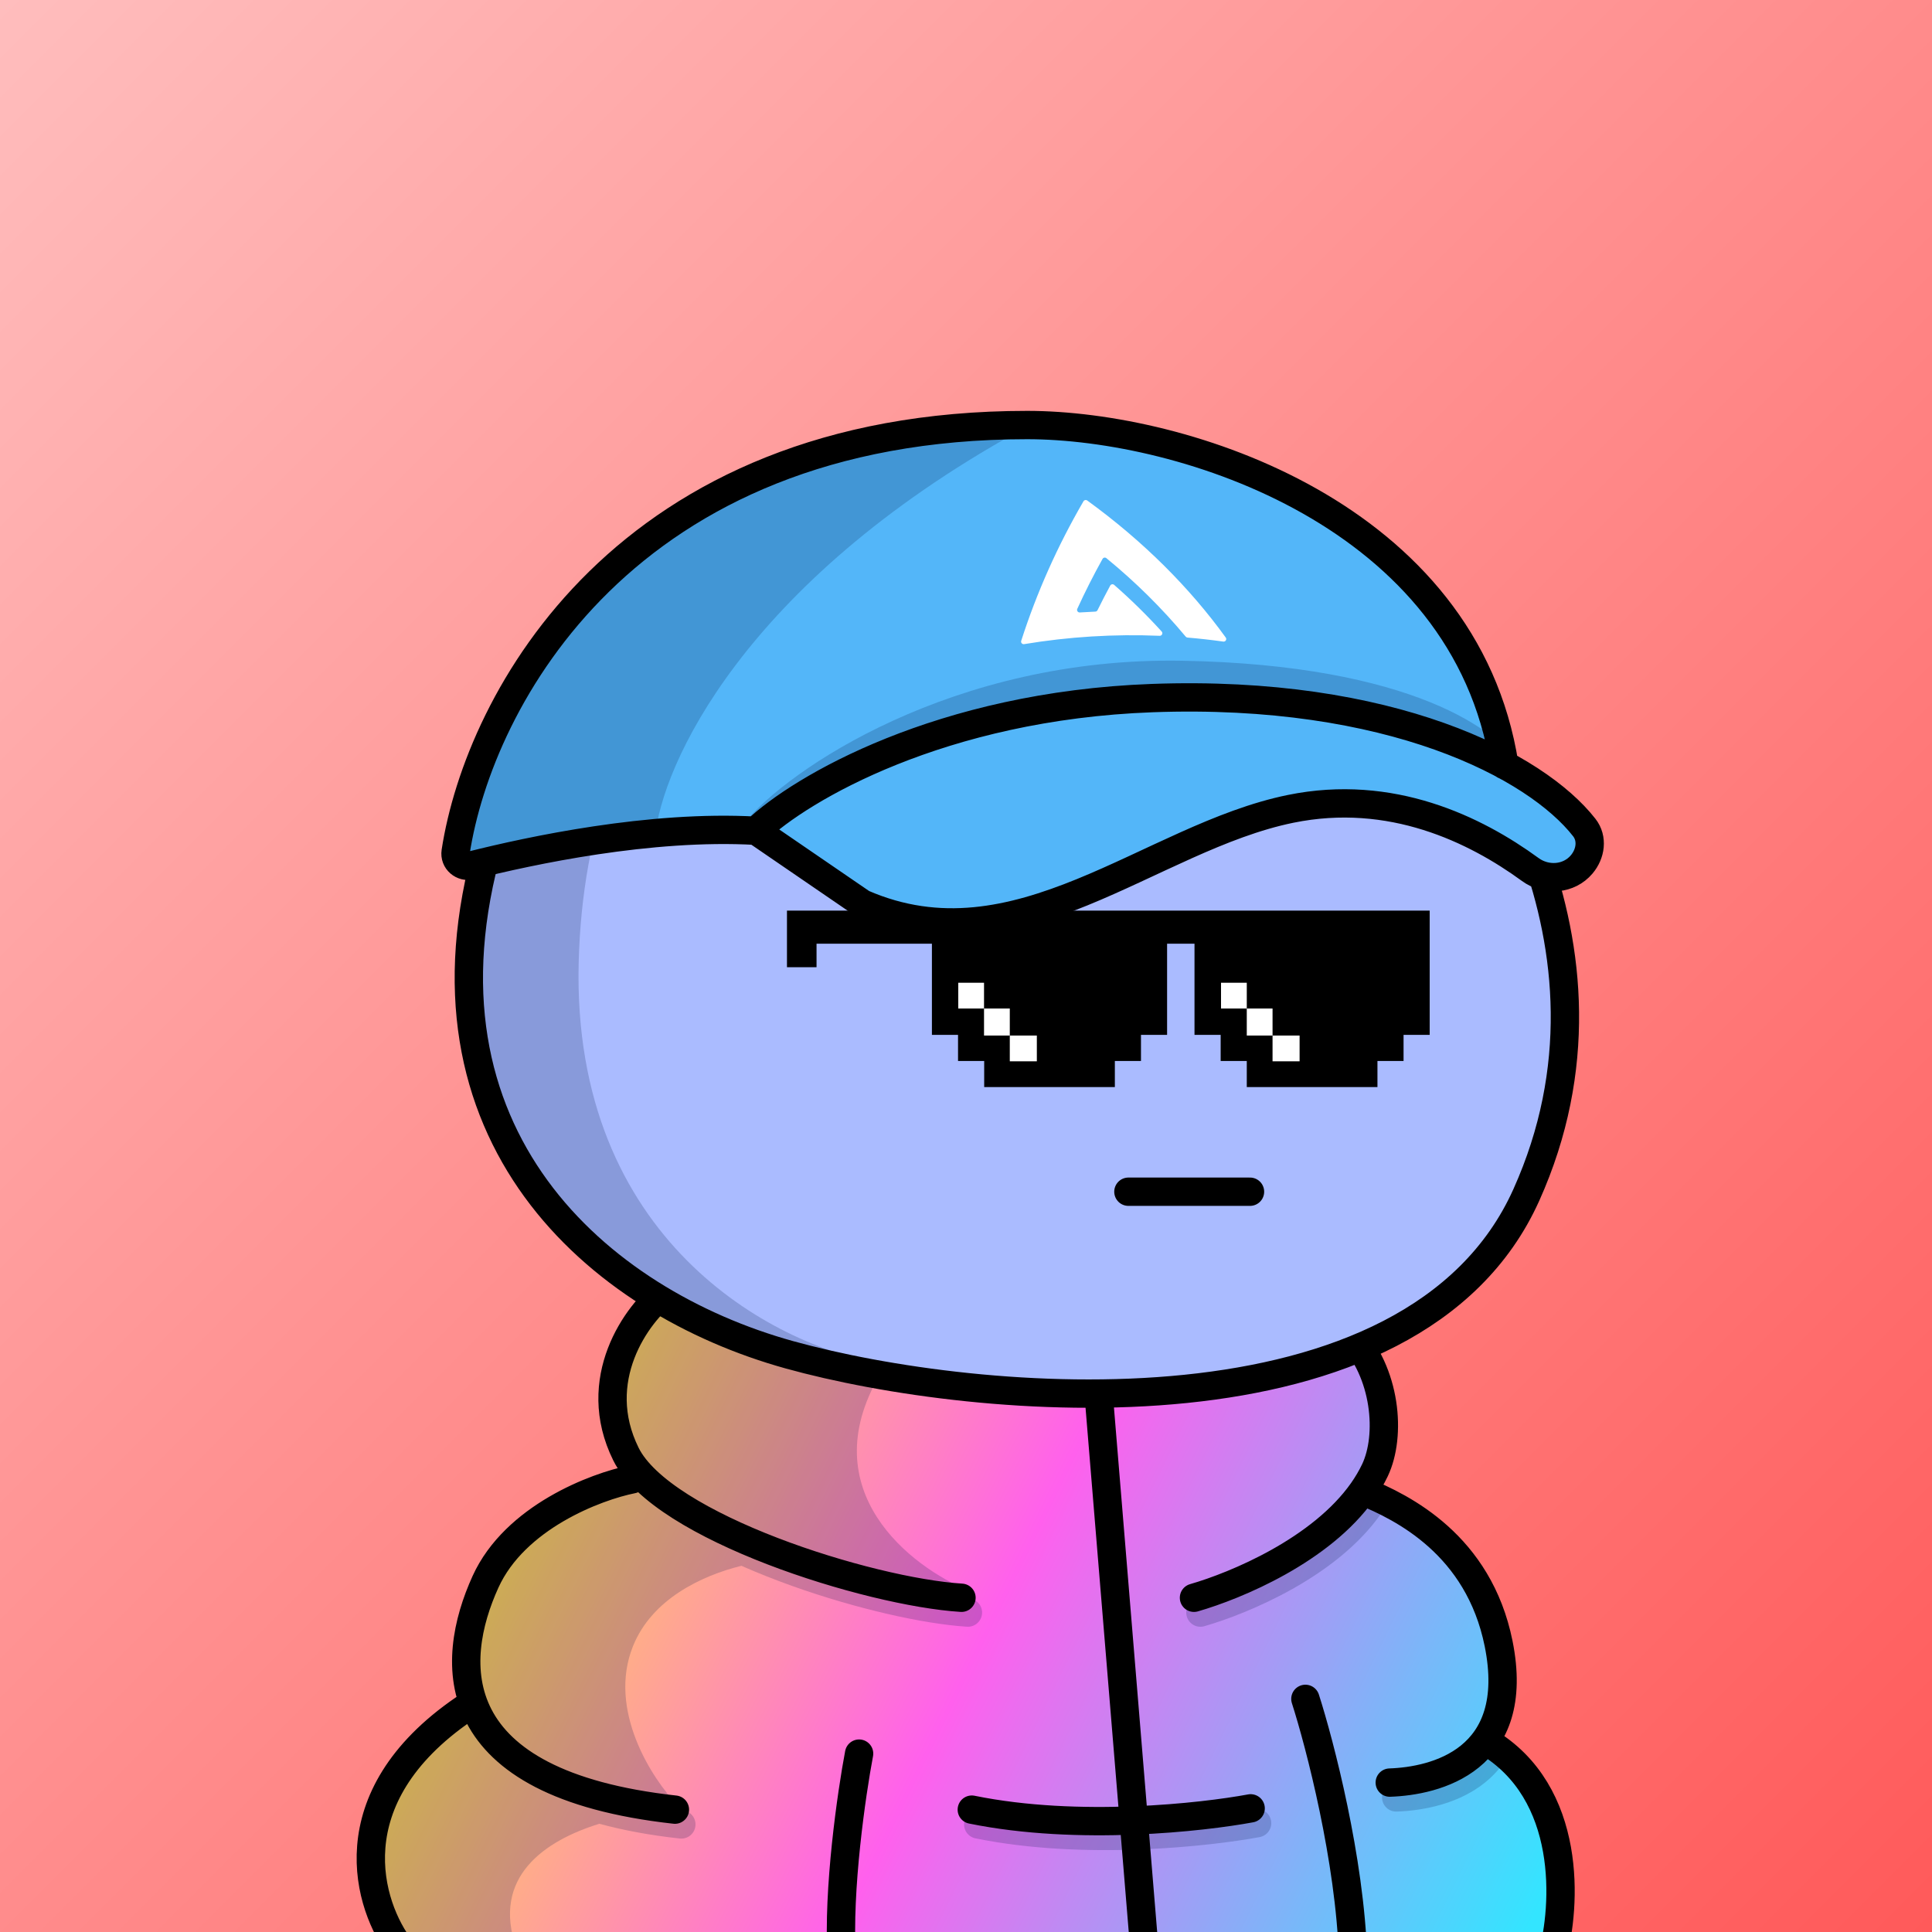 <svg
      xmlns="http://www.w3.org/2000/svg"
      preserveAspectRatio="xMidYMin meet"
      fill="none"
      viewBox="0 0 1500 1500"
    >
      <rect x="0" y="0" width="1500" height="1500" fill="#333333" stroke="none"/>
      <g>
      <path fill="url(#prefix__paint0_linear_53_30463)" d="M0 0h1500v1500H0z"/><defs><linearGradient id="prefix__paint0_linear_53_30463" x1="1500" y1="1500" x2="0" y2="0" gradientUnits="userSpaceOnUse">
<stop stop-color="#FF5A5A"/>
<stop offset="1" stop-color="#FFBDBD"/>
</linearGradient></defs>
      <g clip-path="url(#clip0_483_532)">
<path d="M366.5 1327.5C264.5 1394.3 286.333 1481.33 310 1516.5L1208 1510C1237.2 1434.8 1183.17 1369.33 1152.5 1346C1198.9 1256 1109.83 1182.17 1059.5 1156.5C1089.1 1116.1 1063.83 1061 1047.5 1038.5C819.5 1116.1 602.5 1048.83 522.5 1005.5C452.9 1045.5 475.833 1117.83 496 1149C358.8 1177.8 352.5 1280 366.5 1327.5Z" fill="url(#paint0_linear_483_532)"/>
<path d="M1069.32 1160.2C1064.35 1156.71 1057.49 1157.91 1054 1162.88C1039.23 1183.91 1016.26 1201.27 992.35 1214.66C968.55 1227.99 944.65 1236.92 928.96 1241.44C923.12 1243.12 919.75 1249.21 921.43 1255.05C923.11 1260.89 929.2 1264.26 935.04 1262.58C952.15 1257.66 977.65 1248.11 1003.1 1233.85C1028.44 1219.66 1054.57 1200.33 1072 1175.52C1075.49 1170.55 1074.29 1163.69 1069.32 1160.2Z" fill="#001647" fill-opacity="0.2"/>
<path d="M1164.1 1354.75C1159.24 1351.11 1152.34 1352.1 1148.7 1356.96C1133.03 1377.87 1104.14 1383.83 1083.64 1384.51C1077.57 1384.71 1072.81 1389.8 1073.01 1395.87C1073.21 1401.94 1078.3 1406.7 1084.37 1406.5C1106.4 1405.77 1144.34 1399.48 1166.31 1370.15C1169.95 1365.29 1168.97 1358.39 1164.1 1354.75Z" fill="#001647" fill-opacity="0.2"/>
<path d="M974 1404.68C955.73 1408.06 923.06 1412.42 884.83 1413.9C846.05 1415.41 802.01 1413.94 761.7 1405.72C755.75 1404.51 749.94 1408.35 748.72 1414.3C747.51 1420.25 751.35 1426.06 757.3 1427.28C799.95 1435.98 845.9 1437.43 885.68 1435.89C924.97 1434.36 958.69 1429.89 978 1426.32C983.97 1425.21 987.92 1419.48 986.82 1413.5C985.72 1407.53 979.98 1403.58 974 1404.68Z" fill="#001647" fill-opacity="0.2"/>
<path d="M526 1158.5L571 1186L615.26 1203.5L680 1225L731.5 1232.5L752.18 1235C707.21 1216.67 630.42 1157.5 683 1067.5L509.66 1009L484 1061.5L480 1115L501 1137.5L526 1158.5Z" fill="#001647" fill-opacity="0.2"/>
<path d="M575.64 1215.68C588.5 1221.37 601.86 1226.63 615.26 1231.41C664.47 1248.96 716.66 1260.84 750.81 1262.98C756.87 1263.36 762.1 1258.75 762.48 1252.69C762.86 1246.63 758.25 1241.41 752.19 1241.03C720.76 1239.07 670.68 1227.82 622.65 1210.7C574.19 1193.42 530.41 1171.05 509.66 1148.1C505.59 1143.59 498.63 1143.24 494.12 1147.32C493.29 1148.07 492.61 1148.91 492.06 1149.82L491.49 1149.51L400.99 1186.01L372.99 1242.51L360.99 1305.51L372.66 1327.65C371.89 1327.77 371.12 1327.97 370.37 1328.26L363.99 1321.01L321.49 1356.01L287 1432L300.5 1513H401C381.17 1457.08 423.35 1428.94 465.37 1415.96C483.49 1420.94 504.21 1424.83 527.79 1427.43C533.83 1428.1 539.26 1423.74 539.93 1417.7C540.6 1411.66 536.24 1406.23 530.2 1405.56C520.59 1404.5 511.58 1403.23 503.1 1401.77L493.44 1398.36L525.99 1401.49C506.16 1380.99 471.49 1327.59 491.49 1277.99C506.17 1241.57 544.58 1223.41 575.63 1215.67L575.64 1215.68Z" fill="#001647" fill-opacity="0.2"/>
<path d="M1013.5 1319C1024.83 1354.33 1048.1 1443.9 1050.5 1519.5M667 1361.5C661.166 1392.33 650.3 1467.1 653.5 1519.5M1205 1519.5C1216 1480.17 1221.2 1391.6 1154 1352M1079 1384C1114 1382.83 1181.89 1367 1163.5 1276C1148.04 1199.52 1089.25 1170.37 1058 1157.7M926.999 1240.5C959.802 1231.06 1025.8 1203.54 1058 1157.7M1058 1157.7C1061.62 1152.53 1064.82 1147.13 1067.5 1141.5C1080.32 1114.5 1076.3 1065.5 1047.5 1035.5C1019.19 1047.48 944.091 1070.65 852.5 1076.66M746.499 1240.5C674.499 1236 514.065 1185.63 485.999 1129C457.5 1071.5 493.833 1020 517.999 1002C574.999 1028.17 715.399 1080 820.999 1078C831.68 1077.8 842.194 1077.34 852.5 1076.66M491 1148.5C462.5 1154.17 399.8 1178 377 1228C348.5 1290.5 343 1385 524 1405M311.5 1513.5C285.667 1480.17 259.201 1396.2 360 1327M852.5 1076.66L880.255 1413.39M880.255 1413.39L889 1519.5M880.255 1413.39C919.011 1411.89 952.211 1407.48 971 1404M880.255 1413.39C840.971 1414.92 795.978 1413.46 754.5 1405" stroke="black" stroke-width="22" stroke-linecap="round"/>
</g>
<defs>
<linearGradient id="paint0_linear_483_532" x1="382.112" y1="1048.46" x2="1207.91" y2="1454.63" gradientUnits="userSpaceOnUse">
<stop stop-color="#FFEB37"/>
<stop offset="0.479" stop-color="#FF60ED"/>
<stop offset="1" stop-color="#33E5FF"/>
</linearGradient>
<clipPath id="clip0_483_532">
<rect width="1500" height="1500" fill="white"/>
</clipPath>
</defs>
      <g clip-path="url(#clip0_497_1194)">
<path d="M379.667 654.812C432.345 471.574 618.472 401.981 699.114 390.653C740.985 382.718 849.655 375.215 949.364 408.675C980 418.956 1049.88 457.388 1091.92 499.818C1144.47 552.856 1272.97 732.052 1185.05 927.725C1097.12 1123.4 758.414 1092.29 612.749 1051.82C464.472 1010.63 314.48 881.563 379.667 654.812Z" fill="#AABBFF"/>
<path d="M449.293 747.204C454.734 531.068 585.306 432.345 649.911 410C432.292 459.565 365.296 655.455 364 747.204C377.99 984.871 584.496 1053.43 681 1058C601.498 1044.46 443.853 963.339 449.293 747.204Z" fill="#001647" fill-opacity="0.2"/>
<path d="M379.667 654.812C432.345 471.574 618.472 401.981 699.114 390.653C740.985 382.718 849.655 375.215 949.364 408.675C980 418.956 1049.88 457.388 1091.92 499.818C1144.47 552.856 1272.97 732.052 1185.05 927.725C1097.12 1123.4 758.414 1092.29 612.749 1051.82C464.472 1010.63 314.48 881.563 379.667 654.812Z" stroke="black" stroke-width="22" stroke-linecap="round"/>
</g>
<defs>
    <clipPath id="prefix__clip0_299_662"><path fill="#fff" d="M0 0h1500v1500H0z"/></clipPath>
</defs>
      <g clip-path="url(#clip0_624_2936)">
<path d="M876.088 925.246H970.501" stroke="black" stroke-width="22" stroke-linecap="round"/>
<path d="M864.633 785.967L846.559 774.78L827.213 762.8L802.666 747.607" stroke="black" stroke-width="22" stroke-linecap="round"/>
<path d="M848.206 782.713C848.206 786.612 847.063 790.425 844.918 793.681C842.773 796.937 839.721 799.492 836.139 801.032C832.557 802.571 828.602 803.027 824.764 802.342C820.925 801.657 817.372 799.862 814.544 797.179C811.715 794.495 809.735 791.042 808.848 787.245C807.962 783.448 808.208 779.475 809.556 775.817C810.904 772.158 813.295 768.976 816.434 766.662C819.572 764.348 823.319 763.006 827.213 762.8L846.546 774.8C847.638 777.295 848.203 779.989 848.206 782.713Z" fill="black" stroke="black" stroke-width="22" stroke-linecap="round"/>
<path d="M1024.63 747.607L1000.09 762.8L980.739 774.78L962.666 785.967" stroke="black" stroke-width="22" stroke-linecap="round"/>
<path d="M979.094 782.713C979.094 786.612 980.237 790.425 982.382 793.681C984.527 796.937 987.579 799.492 991.161 801.032C994.743 802.571 998.698 803.027 1002.54 802.342C1006.37 801.657 1009.93 799.862 1012.76 797.179C1015.59 794.495 1017.57 791.042 1018.45 787.245C1019.34 783.448 1019.09 779.475 1017.74 775.817C1016.4 772.158 1014 768.976 1010.87 766.662C1007.73 764.348 1003.98 763.006 1000.09 762.8L980.754 774.8C979.662 777.295 979.097 779.989 979.094 782.713Z" fill="black" stroke="black" stroke-width="22" stroke-linecap="round"/>
</g>
<defs>
<clipPath id="clip0_624_2936">
<rect width="1500" height="1500" fill="white"/>
</clipPath>
</defs>
      <g clip-path="url(#clip0_875_2769)">
<path d="M1110 707V803.467H1089.72V823.747H1069.45V844H968.001V823.747H947.721V803.467H927.407V732.688H906.127V803.467H885.848V823.747H865.568V844H764.121V823.747H743.814V803.467H723.534V732.688H633.959V750.944H611V707H1110Z" fill="black"/>
<path d="M1009 804H988V824H1009V804Z" fill="white"/>
<path d="M988 783H968V804H988V783Z" fill="white"/>
<path d="M968 763H948V783H968V763Z" fill="white"/>
<path d="M805 804H784V824H805V804Z" fill="white"/>
<path d="M784 783H764V804H784V783Z" fill="white"/>
<path d="M764 763H744V783H764V763Z" fill="white"/>
</g>
<defs>
<clipPath id="clip0_875_2769">
<rect width="1500" height="1500" fill="white"/>
</clipPath>
</defs>
      <g clip-path="url(#clip0_602_1969)">
<path d="M718.5 336C430.5 374.4 355.833 571 354.5 664.5L414.5 657L585 641.5L677.5 700.5L746 715.5L795 706.5L864.5 683L951 641.5L1027 629C1040.67 630 1078.8 633.9 1122 641.5C1176 651 1185 710.5 1224.5 677C1256.1 650.2 1196 608.166 1162 590.5C1163 539 1078.5 288 718.5 336Z" fill="#53B6F9"/>
<path d="M790.5 334.999C576.9 453.399 513.5 594.666 508.5 650.499L355.5 670.5C343.167 665.833 342.4 622.399 438 485.999C533.6 349.599 712.834 328.499 790.5 334.999Z" fill="#001647" fill-opacity="0.2"/>
<path d="M918 513C740.4 509.8 610.667 597.833 577.5 639.5L635 613.5L746 568.5L911.5 542.5L1081.5 557L1179.5 596C1166.33 568 1095.6 516.2 918 513Z" fill="#001647" fill-opacity="0.2"/>
<path d="M1168 594.006C1137.5 399.5 919 330 797.5 330C484.905 330 371.892 543.53 353.776 661.318C352.717 668.2 359.115 673.614 365.869 671.92C411.449 660.485 504.576 640.341 587 645M587 645C621.5 612.167 730.5 548 894.5 542C1079.59 535.228 1192.54 594.489 1230.03 642.496C1236.7 651.039 1235.02 662.819 1228.03 671.106V671.106C1218.11 682.881 1200.55 684.175 1188.11 675.098C1145.41 643.936 1080.11 612.042 1002 628C892.783 650.313 790 754 669.5 701.5L587 645Z" stroke="black" stroke-width="22" stroke-linecap="round"/>
<path d="M838.366 475.509C836.856 475.608 835.778 474.066 836.407 472.689C842.353 459.667 848.888 446.749 856.012 433.934C856.614 432.851 858.048 432.576 859.007 433.361C881.566 451.831 902.186 472.231 920.592 494.29C920.936 494.702 921.431 494.96 921.966 495.005C931.259 495.79 940.52 496.828 949.751 498.121C951.495 498.366 952.694 496.41 951.663 494.984C923.868 456.525 887.824 420.285 844.101 388.575C843.148 387.884 841.805 388.166 841.213 389.184C821.137 423.685 804.937 459.991 792.869 497.531C792.411 498.957 793.633 500.356 795.11 500.11C829.825 494.333 865.122 492.163 900.342 493.638C902.115 493.712 903.114 491.621 901.921 490.307C890.382 477.6 878.064 465.513 865.028 454.107C864.069 453.268 862.581 453.536 861.974 454.657C858.546 460.984 855.264 467.342 852.127 473.732C851.803 474.392 851.145 474.822 850.41 474.854C846.399 475.027 842.384 475.246 838.366 475.509Z" fill="white"/>
</g>
<defs>
<clipPath id="clip0_602_1969">
<rect width="1500" height="1500" fill="white"/>
</clipPath>
</defs>
      
    </g>
    </svg>